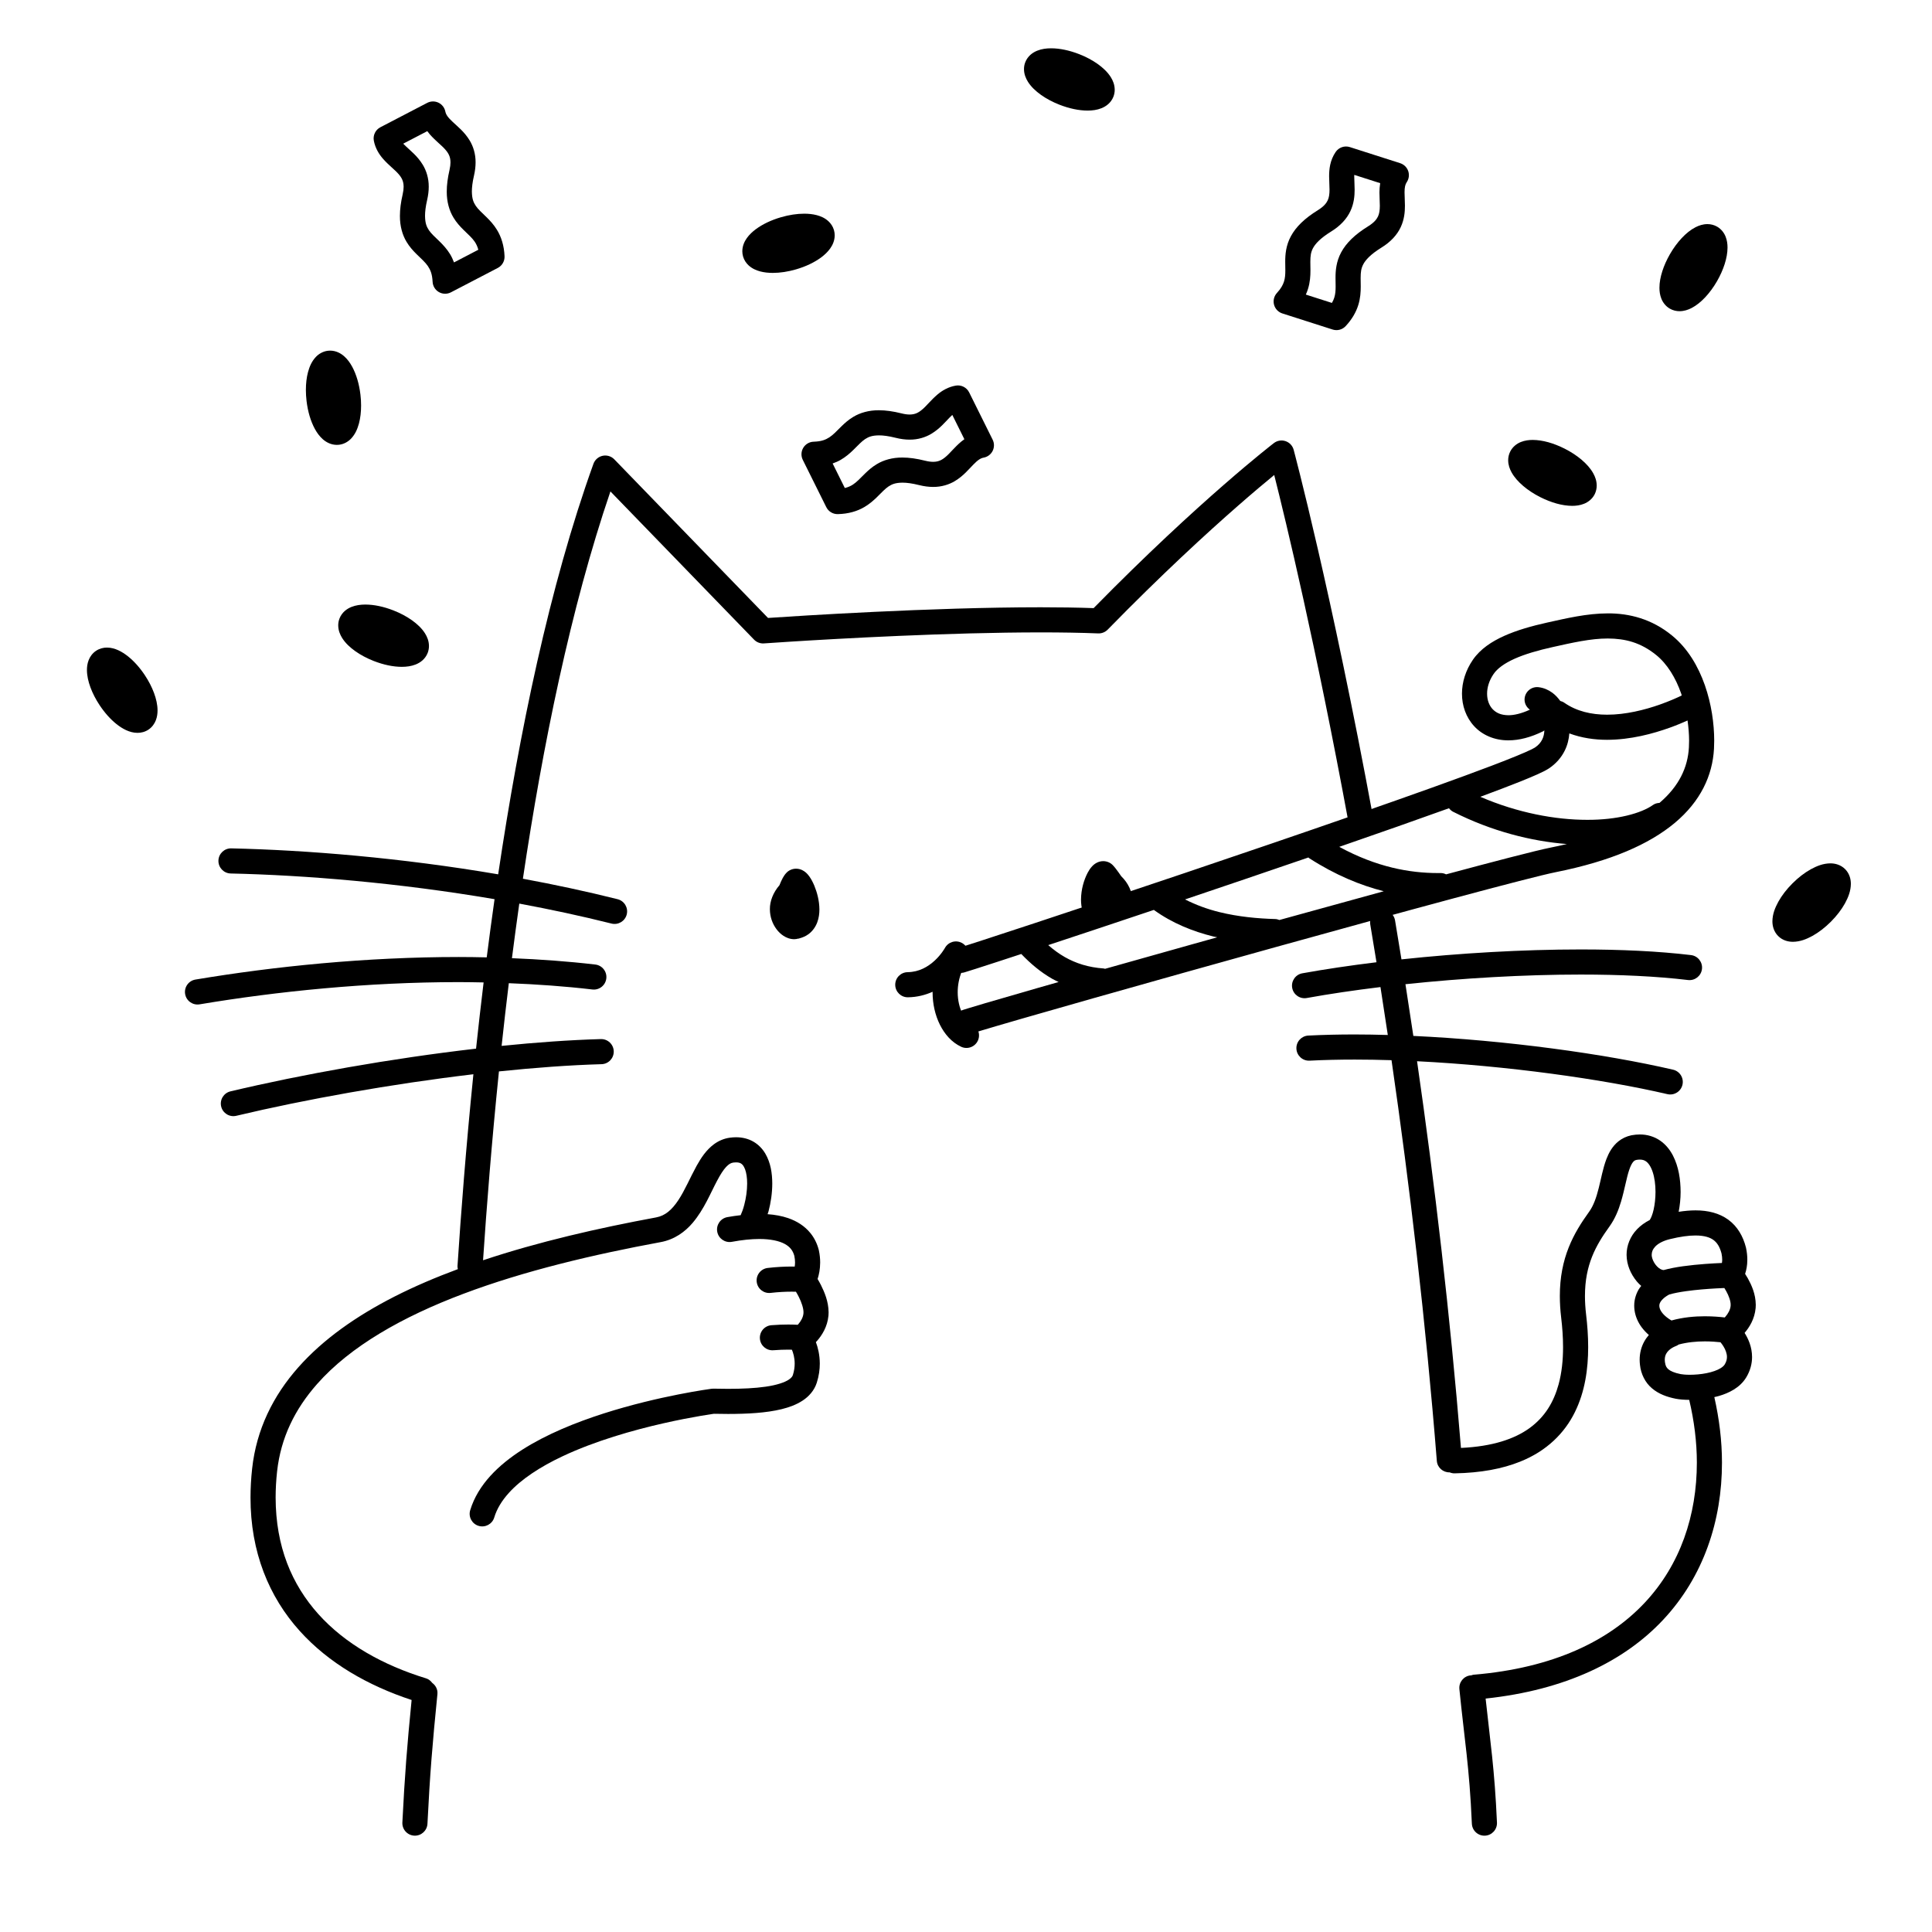 <svg width="200" height="200" viewBox="0 0 200 200" xmlns="http://www.w3.org/2000/svg"><g id="type=success, mode=dark"><g id="success"><path id="Vector" d="M83.791 90.741C83.686 90.596 83.575 90.456 83.397 90.303C83.306 90.228 83.197 90.147 83.042 90.072C82.888 89.999 82.678 89.927 82.409 89.926C82.204 89.926 81.957 89.971 81.712 90.113C81.617 90.167 81.522 90.24 81.445 90.317C81.232 90.535 81.133 90.71 81.036 90.877C80.899 91.126 80.803 91.357 80.73 91.539C80.716 91.575 80.709 91.596 80.697 91.627C80.032 92.395 79.691 93.293 79.698 94.117C79.701 94.932 79.974 95.637 80.374 96.178C80.576 96.45 80.813 96.686 81.106 96.877C81.397 97.063 81.755 97.222 82.222 97.226C82.359 97.226 82.502 97.196 82.642 97.162L82.645 97.174C82.67 97.168 82.692 97.157 82.716 97.151C82.728 97.147 82.74 97.149 82.752 97.145L82.75 97.14C83.082 97.053 83.402 96.917 83.675 96.718C84.133 96.388 84.438 95.924 84.603 95.475C84.772 95.022 84.824 94.576 84.825 94.151C84.819 93.237 84.587 92.39 84.3 91.688C84.152 91.336 83.993 91.027 83.791 90.741Z"/><path id="Vector_2" d="M116.066 90.703C116.011 90.623 115.916 90.483 115.798 90.318C115.71 90.195 115.613 90.062 115.512 89.932C115.408 89.8 115.312 89.678 115.176 89.54C115.081 89.445 114.982 89.372 114.865 89.31C114.653 89.192 114.384 89.142 114.207 89.146C113.957 89.147 113.756 89.21 113.606 89.277C113.324 89.409 113.18 89.552 113.055 89.68C112.846 89.906 112.713 90.124 112.583 90.367C112.213 91.088 111.916 92.042 111.906 93.125C111.907 93.539 111.955 93.974 112.091 94.412C112.304 95.098 117.288 93.889 117.246 93.173C117.205 92.335 116.81 91.422 116.066 90.703Z"/><path id="Vector_3" d="M180.938 132.341C180.84 132.167 180.744 132.01 180.653 131.87C180.78 131.488 180.883 131.003 180.882 130.408C180.883 130.034 180.843 129.622 180.748 129.177L180.735 129.123C180.446 127.985 179.859 126.956 178.922 126.271C177.987 125.584 176.812 125.295 175.512 125.297C174.966 125.297 174.387 125.351 173.776 125.445C173.898 124.797 173.976 124.106 173.977 123.388C173.971 122.109 173.78 120.778 173.176 119.61C172.871 119.029 172.446 118.482 171.858 118.077C171.274 117.669 170.53 117.435 169.752 117.44C169.474 117.44 169.187 117.467 168.894 117.522L168.866 117.528C168.376 117.63 167.918 117.848 167.551 118.142C166.901 118.662 166.546 119.336 166.294 119.988C165.923 120.975 165.749 122.012 165.501 122.981C165.261 123.951 164.956 124.824 164.502 125.446C163.717 126.534 162.952 127.721 162.388 129.143C161.823 130.563 161.472 132.211 161.474 134.164C161.474 134.866 161.518 135.61 161.612 136.401C161.73 137.391 161.807 138.423 161.807 139.449C161.808 140.781 161.676 142.102 161.345 143.312C160.843 145.132 159.94 146.679 158.313 147.854C156.79 148.949 154.539 149.736 151.238 149.889C150.111 136.054 148.507 122.402 146.693 109.858C155.953 110.324 165.836 111.69 172.608 113.266C173.307 113.428 174.006 112.993 174.168 112.294C174.331 111.594 173.896 110.896 173.197 110.734C166.091 109.085 155.882 107.685 146.309 107.238C146.04 105.428 145.767 103.641 145.491 101.885C151.392 101.26 157.767 100.886 163.637 100.886C167.689 100.886 171.503 101.064 174.742 101.452C175.455 101.537 176.102 101.028 176.187 100.315C176.272 99.602 175.764 98.955 175.051 98.87C171.668 98.465 167.766 98.287 163.637 98.287C157.611 98.287 151.107 98.669 145.079 99.314C144.859 97.952 144.638 96.603 144.415 95.279C144.295 94.571 143.624 94.094 142.917 94.214C142.209 94.333 141.731 95.004 141.851 95.712V95.712C142.067 96.991 142.281 98.296 142.494 99.612C139.772 99.945 137.177 100.329 134.815 100.756C134.109 100.883 133.64 101.56 133.768 102.266C133.895 102.973 134.572 103.442 135.278 103.314C137.611 102.892 140.191 102.51 142.905 102.18C143.162 103.808 143.415 105.466 143.665 107.141C142.508 107.108 141.361 107.087 140.24 107.087C138.584 107.087 136.975 107.124 135.436 107.202C134.718 107.239 134.167 107.85 134.204 108.567C134.24 109.284 134.851 109.836 135.568 109.799C137.057 109.723 138.623 109.687 140.24 109.687C141.482 109.686 142.758 109.71 144.05 109.75C145.936 122.718 147.601 136.897 148.74 151.234C148.795 151.926 149.384 152.435 150.069 152.419C150.229 152.486 150.404 152.523 150.588 152.52C153.292 152.472 155.526 152.049 157.368 151.307C160.133 150.203 161.976 148.332 163.026 146.194C164.084 144.057 164.406 141.698 164.407 139.449C164.407 138.293 164.321 137.161 164.194 136.094C164.111 135.397 164.074 134.757 164.074 134.164C164.075 132.515 164.358 131.234 164.805 130.101C165.253 128.97 165.88 127.979 166.61 126.968C167.202 126.146 167.551 125.253 167.807 124.402C168.185 123.127 168.378 121.907 168.656 121.105C168.789 120.704 168.939 120.425 169.058 120.287C169.181 120.152 169.233 120.119 169.397 120.075C169.527 120.051 169.647 120.04 169.752 120.04C170.054 120.044 170.217 120.108 170.383 120.218C170.625 120.378 170.897 120.747 171.087 121.329C171.279 121.903 171.378 122.648 171.377 123.388C171.377 124.036 171.303 124.682 171.185 125.208C171.073 125.73 170.889 126.141 170.806 126.247C170.797 126.26 170.796 126.276 170.787 126.289C170.282 126.549 169.833 126.867 169.463 127.255C168.771 127.973 168.376 128.935 168.383 129.911C168.395 130.938 168.802 131.872 169.439 132.652C169.578 132.818 169.735 132.971 169.899 133.118C169.814 133.23 169.725 133.332 169.648 133.461C169.375 133.92 169.171 134.511 169.173 135.168C169.173 135.323 169.184 135.477 169.205 135.63C169.301 136.331 169.596 136.927 169.941 137.395C170.175 137.711 170.432 137.971 170.688 138.197C170.514 138.398 170.347 138.626 170.203 138.891C169.921 139.405 169.735 140.049 169.737 140.761C169.737 140.937 169.748 141.114 169.77 141.294C169.867 142.233 170.308 143.129 171.013 143.718C171.712 144.311 172.559 144.614 173.483 144.799H173.485C173.881 144.875 174.34 144.909 174.867 144.913C175.38 147.086 175.658 149.272 175.658 151.412C175.655 156.86 173.955 161.966 170.271 165.903C166.584 169.835 160.855 172.673 152.532 173.368C152.444 173.376 152.37 173.415 152.289 173.439C152.272 173.44 152.257 173.432 152.24 173.434C151.525 173.505 151.004 174.142 151.076 174.857L151.075 174.856C151.6 180.097 152.11 182.887 152.367 188.786C152.398 189.503 153.005 190.059 153.722 190.028C154.44 189.997 154.996 189.39 154.965 188.673C154.724 183.147 154.261 180.234 153.791 175.835C162.046 174.957 168.149 171.977 172.169 167.68C176.364 163.203 178.262 157.393 178.258 151.412C178.258 149.161 177.977 146.883 177.467 144.627C177.63 144.589 177.793 144.555 177.955 144.507C178.479 144.353 178.997 144.146 179.481 143.848C179.964 143.55 180.422 143.152 180.756 142.609C181.187 141.911 181.376 141.158 181.373 140.476C181.368 139.415 180.973 138.577 180.601 137.981C181.084 137.415 181.636 136.562 181.743 135.41L181.744 135.398C181.752 135.297 181.757 135.189 181.757 135.076C181.746 133.946 181.316 133.026 180.938 132.341ZM176.48 136.26C175.448 136.261 174.239 136.359 173.03 136.696C172.875 136.604 172.705 136.496 172.538 136.362C172.329 136.197 172.139 136.005 172.009 135.817C171.877 135.627 171.806 135.454 171.781 135.277L171.773 135.168C171.775 135.029 171.807 134.923 171.886 134.784C172.001 134.581 172.255 134.346 172.489 134.192C172.604 134.113 172.711 134.053 172.782 134.016L172.809 134.003C173.266 133.872 173.888 133.752 174.555 133.66C175.614 133.512 176.781 133.423 177.674 133.374C177.999 133.356 178.268 133.344 178.504 133.335C178.567 133.434 178.634 133.544 178.699 133.663C178.962 134.125 179.168 134.71 179.157 135.076L179.153 135.183C179.121 135.582 178.89 135.99 178.614 136.306C178.589 136.335 178.566 136.356 178.542 136.383C178.038 136.323 177.32 136.26 176.48 136.26ZM177.382 128.366C177.74 128.634 178.013 129.028 178.21 129.75C178.262 130.005 178.282 130.224 178.282 130.408C178.282 130.543 178.266 130.643 178.251 130.743C177.79 130.762 177.185 130.794 176.509 130.844C175.782 130.899 174.978 130.976 174.196 131.085C173.499 131.182 172.832 131.31 172.218 131.477C172.122 131.471 172.017 131.446 171.886 131.374C171.67 131.258 171.414 131.007 171.241 130.71C171.063 130.418 170.978 130.087 170.982 129.911C170.989 129.59 171.081 129.336 171.347 129.047C171.614 128.764 172.095 128.464 172.854 128.278C173.922 128.015 174.811 127.896 175.512 127.897C176.452 127.899 177.016 128.097 177.382 128.366ZM178.54 141.25C178.475 141.357 178.344 141.495 178.116 141.635C177.779 141.847 177.243 142.036 176.66 142.15C176.078 142.267 175.45 142.316 174.93 142.316C174.511 142.317 174.149 142.281 173.986 142.248C173.311 142.117 172.901 141.917 172.704 141.743C172.511 141.563 172.415 141.426 172.352 140.989L172.337 140.761C172.339 140.479 172.399 140.299 172.486 140.135C172.615 139.894 172.849 139.686 173.07 139.55C173.179 139.482 173.279 139.433 173.344 139.405L173.41 139.378L173.416 139.375V139.373C173.547 139.329 173.667 139.266 173.775 139.186C174.65 138.948 175.624 138.858 176.48 138.859C177.119 138.859 177.686 138.904 178.103 138.949C178.191 139.054 178.305 139.2 178.411 139.375C178.621 139.711 178.777 140.121 178.773 140.476C178.77 140.714 178.723 140.945 178.54 141.25Z"/><path id="Vector_4" d="M133.92 46.563C133.807 46.143 133.494 45.808 133.082 45.668C132.671 45.528 132.218 45.603 131.873 45.867C131.834 45.898 124.193 51.764 113.212 62.953C111.493 62.892 109.65 62.865 107.729 62.865C96.377 62.865 82.519 63.765 79.505 63.97L63.59 47.55C63.279 47.228 62.821 47.09 62.383 47.184C61.946 47.278 61.585 47.593 61.433 48.014C56.87 60.696 53.744 75.92 51.571 90.51C41.519 88.797 31.777 88.001 23.941 87.823C23.223 87.807 22.628 88.376 22.612 89.094C22.596 89.811 23.164 90.406 23.882 90.423C31.609 90.596 41.266 91.388 51.196 93.083C50.908 95.11 50.638 97.12 50.386 99.106C49.423 99.085 48.461 99.069 47.499 99.069C37.895 99.069 28.384 100.039 20.232 101.404C19.524 101.523 19.046 102.193 19.165 102.901C19.283 103.609 19.953 104.087 20.662 103.969C28.686 102.624 38.07 101.668 47.499 101.668C48.354 101.668 49.209 101.685 50.063 101.701C49.781 104.031 49.519 106.323 49.281 108.556C40.465 109.571 31.264 111.219 23.859 112.977C23.16 113.143 22.729 113.844 22.895 114.543C23.061 115.241 23.762 115.673 24.46 115.507C31.588 113.811 40.479 112.214 49.006 111.206C48.24 118.767 47.718 125.597 47.358 131.081C47.351 131.186 47.381 131.281 47.398 131.38C45.104 132.232 42.898 133.171 40.835 134.221C36.905 136.226 33.468 138.622 30.872 141.556C28.278 144.484 26.541 147.98 26.101 152.029C25.988 153.054 25.933 154.049 25.933 155.015C25.924 160.683 27.859 165.326 31.028 168.836C34.029 172.17 38.092 174.492 42.61 175.983C42.148 180.66 41.898 183.763 41.653 188.662C41.617 189.379 42.169 189.99 42.887 190.026C43.604 190.061 44.214 189.509 44.25 188.792H44.25C44.508 183.623 44.764 180.552 45.282 175.373C45.33 174.898 45.101 174.474 44.743 174.211C44.584 174.003 44.379 173.827 44.11 173.744C39.627 172.372 35.719 170.166 32.961 167.097C30.205 164.022 28.541 160.102 28.533 155.015C28.533 154.149 28.583 153.248 28.685 152.312C29.071 148.834 30.52 145.887 32.821 143.278C36.265 139.37 41.678 136.299 47.986 133.928C54.289 131.552 61.465 129.862 68.388 128.584C69.821 128.325 70.927 127.51 71.711 126.581C72.893 125.18 73.552 123.504 74.225 122.246C74.554 121.618 74.879 121.104 75.172 120.795C75.474 120.482 75.67 120.385 75.917 120.348L75.923 120.347C76.023 120.334 76.114 120.328 76.195 120.328C76.46 120.331 76.594 120.381 76.697 120.439C76.843 120.524 76.995 120.687 77.132 121.053C77.266 121.412 77.347 121.937 77.345 122.517C77.346 123.24 77.227 124.047 77.043 124.736C76.938 125.149 76.8 125.514 76.673 125.795C76.22 125.849 75.764 125.909 75.289 125.997C74.583 126.128 74.118 126.807 74.249 127.513C74.38 128.219 75.059 128.684 75.765 128.553C76.814 128.358 77.772 128.26 78.602 128.26C79.764 128.258 80.662 128.459 81.226 128.766C81.51 128.919 81.717 129.092 81.877 129.29C82.031 129.483 82.147 129.709 82.229 130.006C82.28 130.258 82.303 130.49 82.303 130.695C82.303 130.853 82.285 130.987 82.266 131.118C82.159 131.116 82.057 131.113 81.945 131.113C81.23 131.113 80.4 131.151 79.476 131.258C78.763 131.341 78.251 131.986 78.334 132.699C78.417 133.412 79.062 133.924 79.775 133.841H79.775C80.592 133.746 81.323 133.713 81.945 133.713C82.104 133.713 82.251 133.716 82.395 133.719C82.488 133.874 82.59 134.052 82.694 134.26C82.969 134.792 83.189 135.466 83.177 135.852L83.173 135.959C83.143 136.358 82.911 136.768 82.634 137.085C82.616 137.106 82.599 137.121 82.581 137.141C82.272 137.126 81.95 137.115 81.596 137.115C81.064 137.115 80.482 137.135 79.857 137.185C79.141 137.242 78.607 137.869 78.665 138.585C78.722 139.301 79.349 139.834 80.064 139.777H80.064C80.617 139.733 81.13 139.715 81.596 139.715C81.73 139.715 81.851 139.719 81.978 139.722C82.113 140.045 82.267 140.551 82.265 141.159C82.265 141.514 82.216 141.907 82.079 142.339C82.029 142.483 81.944 142.622 81.655 142.819C81.232 143.109 80.374 143.392 79.268 143.548C78.162 143.711 76.817 143.772 75.384 143.772C74.884 143.772 74.374 143.765 73.858 143.753L73.657 143.764C73.613 143.771 68.252 144.477 62.48 146.325C59.592 147.253 56.599 148.461 54.085 150.06C52.829 150.862 51.69 151.763 50.751 152.798C49.815 153.832 49.076 155.009 48.675 156.336C48.467 157.023 48.856 157.749 49.543 157.957C50.23 158.165 50.956 157.776 51.164 157.089H51.164C51.431 156.203 51.942 155.357 52.678 154.543C53.962 153.119 55.942 151.834 58.197 150.771C61.578 149.168 65.553 148.047 68.663 147.342C70.219 146.988 71.56 146.737 72.508 146.575C72.982 146.494 73.358 146.435 73.614 146.396C73.742 146.377 73.839 146.363 73.905 146.354H73.909C74.403 146.365 74.896 146.372 75.384 146.372C77.394 146.369 79.297 146.269 80.902 145.88C81.705 145.682 82.442 145.413 83.091 144.986C83.735 144.566 84.303 143.935 84.557 143.126C84.778 142.428 84.866 141.761 84.865 141.159C84.861 140.24 84.668 139.489 84.46 138.934C84.507 138.884 84.551 138.843 84.599 138.787C85.087 138.222 85.654 137.357 85.763 136.187C85.773 136.068 85.777 135.957 85.777 135.852C85.765 134.721 85.35 133.765 84.984 133.028C84.861 132.787 84.745 132.584 84.636 132.403C84.775 131.978 84.901 131.402 84.903 130.695C84.903 130.307 84.864 129.885 84.769 129.438L84.756 129.381C84.591 128.742 84.302 128.154 83.903 127.661C83.305 126.916 82.487 126.406 81.587 126.098C80.927 125.872 80.215 125.746 79.46 125.692C79.49 125.591 79.529 125.505 79.557 125.401C79.792 124.508 79.944 123.512 79.945 122.517C79.939 121.455 79.786 120.379 79.223 119.417C78.941 118.941 78.534 118.498 78.004 118.191C77.476 117.882 76.846 117.726 76.195 117.729C75.995 117.729 75.789 117.742 75.578 117.771C74.944 117.851 74.367 118.11 73.905 118.453C73.089 119.062 72.575 119.865 72.116 120.681C71.44 121.909 70.888 123.239 70.22 124.241C69.889 124.742 69.539 125.153 69.168 125.448C68.794 125.743 68.41 125.933 67.916 126.027C61.937 127.133 55.749 128.545 50.005 130.462C50.371 125.002 50.893 118.301 51.65 110.912C55.364 110.525 58.968 110.258 62.272 110.164C62.99 110.144 63.554 109.545 63.534 108.828C63.514 108.11 62.915 107.545 62.198 107.566L62.198 107.565C58.978 107.658 55.502 107.908 51.927 108.27C52.155 106.151 52.404 103.982 52.672 101.78C55.587 101.894 58.485 102.098 61.322 102.431C62.035 102.515 62.681 102.005 62.765 101.292C62.849 100.579 62.339 99.933 61.626 99.849L61.626 99.849C58.786 99.516 55.897 99.31 52.996 99.191C53.234 97.326 53.488 95.44 53.757 93.54C56.944 94.132 60.143 94.815 63.302 95.607C63.998 95.782 64.705 95.359 64.879 94.663C65.054 93.967 64.631 93.26 63.935 93.086L63.935 93.085C60.684 92.271 57.399 91.571 54.131 90.965C56.175 77.214 59.08 62.918 63.191 50.873L78.058 66.213C78.326 66.49 78.7 66.632 79.084 66.605C79.087 66.605 80.078 66.534 81.772 66.427C86.855 66.106 98.231 65.465 107.729 65.465C109.839 65.465 111.855 65.496 113.684 65.57C114.05 65.585 114.41 65.442 114.666 65.18C120.214 59.503 124.921 55.183 128.237 52.286C129.789 50.929 131.022 49.898 131.907 49.172C133.086 53.84 136.202 66.722 139.607 85.188C139.737 85.894 140.415 86.36 141.121 86.231C141.827 86.1 142.294 85.422 142.164 84.716C137.813 61.121 133.927 46.59 133.92 46.563Z"/><path id="Vector_5" d="M75.576 117.771H75.579L75.583 117.77L75.576 117.771Z"/><path id="Vector_6" d="M191.476 90.728C191.385 90.463 191.227 90.191 191.005 89.971C190.785 89.749 190.513 89.59 190.247 89.499C189.979 89.406 189.719 89.374 189.475 89.374C188.736 89.384 188.099 89.635 187.449 89.989C186.803 90.35 186.161 90.842 185.554 91.449C184.947 92.055 184.455 92.698 184.094 93.344C183.74 93.994 183.489 94.631 183.479 95.37C183.479 95.615 183.512 95.876 183.604 96.142C183.696 96.408 183.854 96.679 184.075 96.899V96.898C184.295 97.121 184.567 97.28 184.832 97.37C185.099 97.463 185.359 97.495 185.604 97.495C186.343 97.485 186.98 97.235 187.631 96.881C188.276 96.52 188.918 96.028 189.526 95.422C190.133 94.813 190.625 94.17 190.986 93.525C191.34 92.874 191.59 92.238 191.6 91.499C191.6 91.255 191.568 90.995 191.476 90.728Z"/><path id="Vector_7" d="M106.413 8.469C106.754 9.003 107.214 9.429 107.763 9.823C108.313 10.213 108.957 10.558 109.674 10.84C110.692 11.236 111.682 11.445 112.585 11.448C113.08 11.446 113.553 11.389 114.027 11.201C114.263 11.105 114.501 10.973 114.722 10.778C114.942 10.585 115.141 10.321 115.26 10.014L115.265 10.001C115.352 9.774 115.396 9.527 115.395 9.292C115.391 8.761 115.206 8.335 114.985 7.979C114.644 7.446 114.184 7.02 113.635 6.625C113.086 6.235 112.442 5.89 111.725 5.609C110.706 5.212 109.716 5.003 108.813 5C108.318 5.002 107.844 5.059 107.37 5.248C107.135 5.343 106.896 5.476 106.675 5.671C106.457 5.864 106.26 6.126 106.141 6.43C106.042 6.675 106.002 6.928 106.003 7.156C106.007 7.687 106.192 8.113 106.413 8.469Z"/><path id="Vector_8" d="M106.138 6.435L106.141 6.43L106.142 6.424L106.138 6.435Z"/><path id="Vector_9" d="M35.148 64.018L35.15 64.013L35.152 64.007L35.148 64.018Z"/><path id="Vector_10" d="M42.645 64.209C42.095 63.819 41.452 63.474 40.735 63.193C39.717 62.795 38.726 62.586 37.823 62.583C37.328 62.586 36.854 62.643 36.38 62.831C36.145 62.926 35.906 63.059 35.685 63.254C35.467 63.447 35.27 63.709 35.151 64.013C35.052 64.258 35.012 64.511 35.013 64.74C35.017 65.27 35.202 65.696 35.423 66.052C35.764 66.586 36.224 67.012 36.773 67.406C37.323 67.796 37.967 68.141 38.684 68.423C39.701 68.819 40.691 69.029 41.595 69.031C42.09 69.029 42.564 68.972 43.038 68.784C43.273 68.688 43.512 68.556 43.733 68.361C43.953 68.167 44.151 67.903 44.27 67.597L44.274 67.588C44.362 67.359 44.406 67.11 44.406 66.874C44.402 66.344 44.216 65.917 43.995 65.562C43.653 65.028 43.194 64.603 42.645 64.209Z"/><path id="Vector_11" d="M85.937 25.728C86.187 25.374 86.404 24.927 86.408 24.363C86.408 24.186 86.384 24 86.331 23.818L86.33 23.814C86.222 23.439 85.999 23.12 85.751 22.895C85.375 22.554 84.963 22.384 84.55 22.273C84.135 22.165 83.704 22.122 83.251 22.121C82.498 22.122 81.682 22.245 80.84 22.49C79.826 22.787 78.94 23.209 78.234 23.733C77.882 23.997 77.571 24.287 77.315 24.644C77.065 24.998 76.849 25.445 76.845 26.009C76.844 26.192 76.871 26.379 76.923 26.558C77.031 26.932 77.254 27.252 77.501 27.477C77.878 27.818 78.29 27.987 78.703 28.099C79.118 28.207 79.549 28.25 80.003 28.251C80.754 28.25 81.57 28.128 82.413 27.883C83.427 27.585 84.312 27.163 85.018 26.639C85.37 26.375 85.681 26.084 85.937 25.728Z"/><path id="Vector_12" d="M9.944 67.37L9.947 67.369L9.95 67.366L9.944 67.37Z"/><path id="Vector_13" d="M14.996 69.898C14.47 69.107 13.876 68.445 13.248 67.943C12.932 67.692 12.607 67.481 12.256 67.318C11.905 67.159 11.523 67.039 11.075 67.037C10.715 67.034 10.3 67.132 9.947 67.369C9.57 67.615 9.313 67.985 9.179 68.334C9.042 68.687 9.001 69.028 9 69.359C9.003 69.959 9.14 70.549 9.363 71.159C9.588 71.767 9.907 72.391 10.314 73.004C10.84 73.795 11.434 74.457 12.062 74.959C12.378 75.21 12.702 75.421 13.053 75.584C13.405 75.743 13.786 75.863 14.235 75.865C14.592 75.868 15.008 75.772 15.363 75.535L15.367 75.532C15.742 75.285 15.997 74.916 16.13 74.568C16.267 74.215 16.308 73.874 16.309 73.543C16.306 72.943 16.169 72.354 15.946 71.743C15.721 71.135 15.403 70.512 14.996 69.898Z"/><path id="Vector_14" d="M35.101 46.041C35.627 45.98 36.067 45.7 36.353 45.395C36.788 44.928 37.002 44.404 37.159 43.837C37.309 43.269 37.38 42.647 37.38 41.98C37.38 41.614 37.359 41.234 37.312 40.845C37.179 39.744 36.89 38.761 36.456 37.957C36.235 37.555 35.979 37.192 35.627 36.881C35.283 36.577 34.79 36.299 34.174 36.296L33.941 36.311C33.418 36.372 32.979 36.651 32.693 36.955C32.257 37.422 32.043 37.947 31.887 38.513C31.736 39.081 31.666 39.704 31.665 40.371C31.665 40.739 31.688 41.119 31.734 41.507C31.866 42.605 32.154 43.589 32.589 44.393C32.81 44.795 33.066 45.158 33.417 45.469C33.762 45.773 34.255 46.052 34.871 46.054L35.095 46.041L35.101 46.041Z"/><path id="Vector_15" d="M33.937 36.312L33.942 36.311L33.947 36.31L33.937 36.312Z"/><path id="Vector_16" d="M156.339 46.74L156.343 46.734L156.344 46.73L156.339 46.74Z"/><path id="Vector_17" d="M156.477 48.898C156.773 49.43 157.185 49.881 157.684 50.308C158.183 50.733 158.774 51.123 159.438 51.46C160.588 52.035 161.711 52.358 162.749 52.366C163.156 52.364 163.56 52.316 163.973 52.152C164.379 51.993 164.825 51.672 165.078 51.17L165.083 51.161C165.225 50.877 165.292 50.557 165.291 50.264C165.287 49.77 165.133 49.365 164.94 49.01C164.644 48.478 164.232 48.027 163.734 47.6C163.234 47.176 162.643 46.785 161.979 46.449C160.829 45.872 159.706 45.549 158.668 45.541C158.261 45.543 157.856 45.592 157.442 45.756C157.037 45.915 156.595 46.236 156.343 46.734C156.188 47.032 156.125 47.356 156.126 47.644C156.129 48.138 156.283 48.543 156.477 48.898Z"/><path id="Vector_18" d="M177.758 23.465L177.761 23.467L177.763 23.468L177.758 23.465Z"/><path id="Vector_19" d="M177.761 23.467C177.437 23.277 177.069 23.198 176.75 23.2C176.277 23.203 175.883 23.341 175.529 23.518C174.999 23.79 174.537 24.174 174.094 24.643C173.654 25.113 173.241 25.672 172.876 26.304C172.533 26.899 172.266 27.5 172.08 28.083C171.895 28.667 171.786 29.23 171.785 29.789C171.786 30.158 171.831 30.53 171.982 30.914C172.129 31.292 172.42 31.7 172.86 31.951L172.861 31.951C173.182 32.138 173.545 32.217 173.869 32.215C174.341 32.212 174.736 32.075 175.09 31.898C175.619 31.626 176.082 31.242 176.524 30.773C176.965 30.303 177.377 29.745 177.743 29.113C178.086 28.516 178.352 27.916 178.538 27.333C178.722 26.749 178.831 26.186 178.833 25.627C178.832 25.259 178.787 24.887 178.636 24.503C178.49 24.126 178.199 23.719 177.761 23.467Z"/><path id="Vector_20" d="M100.745 48.111C100.972 47.877 101.171 47.697 101.343 47.581C101.518 47.465 101.653 47.407 101.823 47.375C102.225 47.303 102.573 47.045 102.756 46.68C102.94 46.316 102.941 45.882 102.759 45.517L100.327 40.62C100.07 40.104 99.503 39.818 98.935 39.919C98.163 40.054 97.538 40.429 97.074 40.817C96.376 41.406 95.923 42.008 95.492 42.371C95.279 42.556 95.086 42.686 94.888 42.772C94.688 42.857 94.477 42.91 94.167 42.912C93.946 42.912 93.675 42.881 93.34 42.797C92.454 42.575 91.682 42.469 90.984 42.469C89.933 42.463 89.035 42.733 88.347 43.146C87.829 43.452 87.434 43.813 87.104 44.136C86.609 44.627 86.245 45.021 85.856 45.272C85.465 45.521 85.053 45.698 84.236 45.725C83.793 45.736 83.384 45.974 83.155 46.354C82.926 46.734 82.907 47.206 83.104 47.604L85.537 52.5C85.762 52.953 86.228 53.234 86.733 53.221C87.831 53.198 88.749 52.917 89.461 52.499C89.996 52.189 90.409 51.822 90.749 51.493C91.26 50.991 91.625 50.59 91.983 50.355C92.343 50.124 92.68 49.974 93.417 49.964C93.848 49.964 94.412 50.032 95.14 50.215C95.652 50.343 96.138 50.407 96.6 50.407C97.465 50.412 98.238 50.166 98.838 49.807C99.741 49.266 100.285 48.572 100.745 48.111ZM97.925 47.267C97.712 47.452 97.52 47.581 97.321 47.667C97.121 47.753 96.91 47.806 96.6 47.808C96.38 47.808 96.108 47.777 95.771 47.693C94.887 47.471 94.116 47.365 93.417 47.364C92.366 47.358 91.468 47.628 90.78 48.041C90.262 48.348 89.867 48.708 89.537 49.031C89.041 49.522 88.677 49.917 88.288 50.168C88.051 50.319 87.794 50.438 87.456 50.519L86.194 47.979C86.494 47.872 86.778 47.75 87.028 47.603C87.563 47.293 87.977 46.927 88.317 46.597C88.827 46.096 89.193 45.694 89.55 45.459C89.911 45.228 90.248 45.079 90.984 45.069C91.415 45.068 91.979 45.136 92.706 45.319C93.22 45.448 93.706 45.512 94.167 45.512C95.032 45.517 95.805 45.27 96.405 44.911C97.308 44.369 97.852 43.675 98.312 43.215C98.408 43.116 98.496 43.032 98.583 42.953L99.832 45.468C99.718 45.548 99.607 45.63 99.507 45.714C98.809 46.302 98.356 46.904 97.925 47.267Z"/><path id="Vector_21" d="M132.748 32.447L137.955 34.113C138.436 34.267 138.963 34.128 139.306 33.756C139.963 33.049 140.383 32.306 140.606 31.587C140.831 30.87 140.863 30.207 140.863 29.654C140.863 29.326 140.853 29.032 140.853 28.769C140.856 28.163 140.902 27.783 141.13 27.351C141.361 26.92 141.854 26.346 143.006 25.632C143.962 25.046 144.631 24.313 145 23.518C145.373 22.724 145.439 21.943 145.438 21.298C145.437 20.757 145.397 20.289 145.398 19.912C145.398 19.652 145.416 19.439 145.453 19.274C145.491 19.106 145.541 18.987 145.625 18.86C145.854 18.521 145.91 18.092 145.777 17.706C145.643 17.32 145.333 17.018 144.945 16.893L139.737 15.227C139.187 15.051 138.588 15.258 138.264 15.736C137.976 16.159 137.8 16.616 137.706 17.045C137.612 17.476 137.591 17.879 137.59 18.246C137.592 18.778 137.633 19.242 137.632 19.633C137.631 20.108 137.58 20.45 137.441 20.746C137.298 21.039 137.059 21.361 136.431 21.756C135.042 22.614 134.151 23.491 133.633 24.453C133.111 25.414 133.043 26.369 133.046 27.103C133.046 27.43 133.058 27.724 133.057 27.988C133.057 28.438 133.028 28.796 132.919 29.143C132.807 29.49 132.621 29.856 132.189 30.326C131.888 30.652 131.774 31.111 131.887 31.54C132 31.968 132.326 32.312 132.748 32.447ZM135.646 27.103C135.649 26.496 135.694 26.116 135.922 25.685C136.154 25.254 136.647 24.68 137.799 23.967C138.754 23.381 139.424 22.648 139.793 21.853C140.166 21.059 140.232 20.278 140.231 19.633C140.23 19.09 140.189 18.621 140.19 18.246C140.19 18.194 140.194 18.152 140.195 18.104L142.877 18.962C142.823 19.297 142.799 19.619 142.799 19.912C142.8 20.441 142.84 20.905 142.839 21.298C142.838 21.773 142.787 22.116 142.648 22.411C142.505 22.705 142.266 23.027 141.637 23.422C140.249 24.28 139.358 25.157 138.84 26.119C138.319 27.08 138.25 28.035 138.253 28.769C138.253 29.094 138.264 29.387 138.264 29.654C138.264 30.104 138.234 30.462 138.125 30.809C138.069 30.984 137.994 31.163 137.878 31.358L135.179 30.495C135.266 30.303 135.341 30.112 135.399 29.922C135.625 29.204 135.657 28.541 135.657 27.988C135.657 27.657 135.645 27.362 135.646 27.103Z"/><path id="Vector_22" d="M50.403 22.519C49.889 22.018 49.484 21.66 49.248 21.303C49.014 20.944 48.858 20.596 48.848 19.824C48.848 19.405 48.908 18.864 49.067 18.179L49.068 18.176C49.177 17.698 49.233 17.244 49.233 16.81C49.238 15.931 48.988 15.145 48.619 14.538C48.063 13.623 47.347 13.082 46.871 12.626C46.629 12.4 46.441 12.201 46.32 12.03C46.199 11.855 46.137 11.72 46.102 11.549C46.023 11.149 45.758 10.806 45.39 10.63C45.022 10.453 44.589 10.46 44.226 10.648L39.377 13.173C38.865 13.439 38.59 14.011 38.702 14.578C38.852 15.354 39.245 15.975 39.645 16.433C40.253 17.123 40.866 17.565 41.234 17.992C41.422 18.202 41.552 18.393 41.639 18.593C41.726 18.794 41.781 19.011 41.783 19.334C41.783 19.547 41.756 19.805 41.684 20.119C41.491 20.951 41.399 21.684 41.399 22.348C41.393 23.424 41.664 24.339 42.088 25.039C42.402 25.566 42.775 25.965 43.108 26.296C43.617 26.793 44.028 27.154 44.291 27.541C44.551 27.931 44.739 28.34 44.783 29.165C44.802 29.607 45.047 30.012 45.431 30.234C45.815 30.456 46.288 30.466 46.682 30.261L51.531 27.737C51.98 27.503 52.252 27.032 52.23 26.527C52.186 25.419 51.882 24.499 51.444 23.791C51.119 23.26 50.741 22.854 50.403 22.519ZM44.398 23.828C44.165 23.469 44.009 23.121 43.999 22.348C43.998 21.928 44.058 21.388 44.217 20.704C44.328 20.222 44.383 19.767 44.383 19.334C44.388 18.455 44.138 17.669 43.769 17.062C43.213 16.147 42.497 15.607 42.021 15.15C41.916 15.052 41.825 14.961 41.742 14.873L44.233 13.576C44.318 13.694 44.406 13.807 44.495 13.909C45.103 14.598 45.716 15.041 46.084 15.468C46.272 15.678 46.401 15.869 46.489 16.069C46.576 16.27 46.631 16.487 46.633 16.81C46.633 17.02 46.606 17.279 46.533 17.596L46.534 17.593C46.341 18.427 46.249 19.159 46.248 19.824C46.242 20.899 46.514 21.814 46.938 22.515C47.252 23.041 47.624 23.44 47.958 23.772C48.467 24.268 48.877 24.629 49.14 25.017C49.299 25.255 49.426 25.512 49.515 25.855L46.999 27.165C46.882 26.859 46.751 26.569 46.595 26.316C46.269 25.785 45.891 25.379 45.554 25.044C45.039 24.543 44.635 24.185 44.398 23.828Z"/><path id="Vector_23" d="M173.088 65.789C170.991 64.067 168.652 63.486 166.444 63.497C164.253 63.501 162.15 64.011 160.167 64.447C158.563 64.804 157.052 65.23 155.732 65.819C154.417 66.411 153.258 67.169 152.476 68.295C151.72 69.394 151.343 70.623 151.343 71.81C151.342 73.048 151.758 74.26 152.604 75.174C153.445 76.092 154.72 76.649 156.153 76.64C157.267 76.64 158.474 76.33 159.757 75.695C159.802 75.672 159.83 75.633 159.871 75.606C159.863 75.941 159.794 76.265 159.65 76.553C159.496 76.86 159.269 77.137 158.893 77.387C158.865 77.407 158.741 77.478 158.567 77.564C157.878 77.907 156.415 78.507 154.461 79.251C147.594 81.867 134.46 86.389 122.698 90.357C116.816 92.341 111.272 94.188 107.017 95.593C104.89 96.296 103.085 96.888 101.721 97.33C100.361 97.772 99.428 98.069 99.095 98.167C98.406 98.37 98.012 99.093 98.216 99.782C98.419 100.47 99.142 100.864 99.831 100.661C100.302 100.521 101.503 100.137 103.304 99.549C104.019 99.316 104.837 99.048 105.723 98.757C106.671 99.745 107.722 100.643 108.958 101.344C109.16 101.458 109.378 101.553 109.588 101.657C108.813 101.878 108.058 102.094 107.351 102.296C105.177 102.919 103.345 103.45 101.975 103.854C101.291 104.056 100.722 104.226 100.282 104.361C99.838 104.497 99.539 104.592 99.333 104.667C98.658 104.912 98.31 105.658 98.555 106.333C98.801 107.008 99.546 107.356 100.222 107.11C100.337 107.067 100.709 106.948 101.235 106.788C105.234 105.572 118.834 101.714 132.104 98.03C138.742 96.186 145.301 94.385 150.547 92.976C153.17 92.272 155.464 91.665 157.273 91.201C159.078 90.737 160.414 90.413 161.054 90.286C166.758 89.145 170.727 87.397 173.377 85.184C174.698 84.078 175.682 82.851 176.347 81.55C177.013 80.25 177.355 78.883 177.431 77.524V77.521C177.445 77.247 177.454 76.963 177.454 76.672C177.452 74.895 177.164 72.872 176.488 70.935C175.809 69.003 174.738 67.138 173.088 65.789ZM154.511 73.406C154.162 73.031 153.944 72.478 153.943 71.81C153.942 71.176 154.147 70.454 154.618 69.769C154.986 69.223 155.723 68.668 156.793 68.192C157.858 67.715 159.222 67.319 160.729 66.986C162.734 66.539 164.672 66.093 166.444 66.097C168.244 66.107 169.833 66.503 171.446 67.805C172.597 68.737 173.47 70.176 174.034 71.794C174.057 71.86 174.072 71.929 174.094 71.995C173.644 72.214 172.84 72.58 171.815 72.94C170.289 73.479 168.291 73.988 166.366 73.985C164.741 73.983 163.204 73.637 161.92 72.737C161.795 72.65 161.657 72.6 161.518 72.562C161.284 72.242 161.018 71.946 160.688 71.706C160.293 71.418 159.812 71.201 159.275 71.138C158.562 71.052 157.915 71.561 157.83 72.274C157.772 72.759 158.002 73.199 158.371 73.467C157.475 73.878 156.726 74.041 156.153 74.041C155.346 74.032 154.865 73.777 154.511 73.406ZM135.261 88.829C135.323 88.808 135.384 88.787 135.446 88.766C135.473 88.785 135.487 88.814 135.515 88.832L135.514 88.832C138.241 90.591 140.839 91.649 143.246 92.262C139.831 93.195 136.162 94.206 132.442 95.238C132.306 95.184 132.163 95.142 132.008 95.138C130.231 95.09 128.205 94.909 126.225 94.42C124.998 94.118 123.801 93.68 122.676 93.108C126.791 91.721 131.092 90.261 135.261 88.829ZM114.394 100.292C114.349 100.284 114.311 100.26 114.265 100.257C112.66 100.144 111.379 99.725 110.24 99.082C109.628 98.735 109.059 98.314 108.513 97.837C111.645 96.802 115.396 95.553 119.446 94.194C121.353 95.573 123.494 96.424 125.603 96.945C125.738 96.978 125.871 96.998 126.006 97.029C125.159 97.265 124.316 97.501 123.48 97.735C120.302 98.625 117.23 99.49 114.394 100.292ZM160.545 87.737C159.738 87.898 158.273 88.258 156.256 88.778C154.456 89.242 152.223 89.834 149.7 90.512C149.529 90.43 149.343 90.376 149.14 90.378C149.029 90.378 148.925 90.379 148.827 90.379C145.956 90.375 142.525 89.782 138.639 87.665C142.774 86.235 146.678 84.865 149.999 83.668C150.114 83.816 150.254 83.947 150.432 84.038V84.037C154.417 86.053 158.521 87.085 162.199 87.374C161.666 87.5 161.119 87.622 160.545 87.737ZM174.835 77.38V77.377C174.776 78.406 174.526 79.399 174.032 80.366C173.551 81.305 172.828 82.23 171.791 83.115C171.56 83.128 171.33 83.181 171.127 83.323C169.887 84.208 167.379 84.881 164.308 84.869C161.027 84.871 157.103 84.152 153.242 82.484C154.824 81.899 156.198 81.376 157.307 80.933C158.036 80.641 158.652 80.385 159.147 80.163C159.648 79.936 160.006 79.764 160.325 79.558C161.072 79.067 161.629 78.417 161.977 77.713C162.267 77.131 162.413 76.52 162.457 75.922C163.742 76.4 165.08 76.585 166.366 76.585C168.811 76.581 171.119 75.951 172.84 75.335C173.586 75.067 174.211 74.803 174.694 74.584C174.796 75.308 174.855 76.019 174.854 76.672C174.854 76.914 174.847 77.151 174.835 77.38Z"/><path id="Vector_24" d="M100.593 106.003C100.305 105.877 99.919 105.513 99.627 104.922C99.333 104.336 99.139 103.553 99.141 102.714C99.141 102.004 99.275 101.255 99.579 100.53C99.647 100.368 99.677 100.199 99.678 100.034C99.938 99.668 100.084 99.404 100.106 99.364C100.441 98.729 100.199 97.943 99.566 97.607C98.933 97.272 98.151 97.512 97.813 98.142L97.812 98.141C97.806 98.154 97.427 98.829 96.751 99.448C96.414 99.759 96.007 100.056 95.544 100.273C95.08 100.489 94.563 100.63 93.956 100.639C93.238 100.649 92.664 101.239 92.674 101.957C92.684 102.675 93.274 103.249 93.992 103.239H93.992C94.952 103.227 95.809 102.997 96.543 102.667C96.543 102.683 96.541 102.699 96.541 102.714C96.542 103.942 96.811 105.098 97.301 106.082C97.792 107.061 98.51 107.898 99.503 108.363C100.154 108.664 100.927 108.38 101.228 107.728C101.529 107.076 101.244 106.304 100.593 106.003Z"/></g></g></svg>